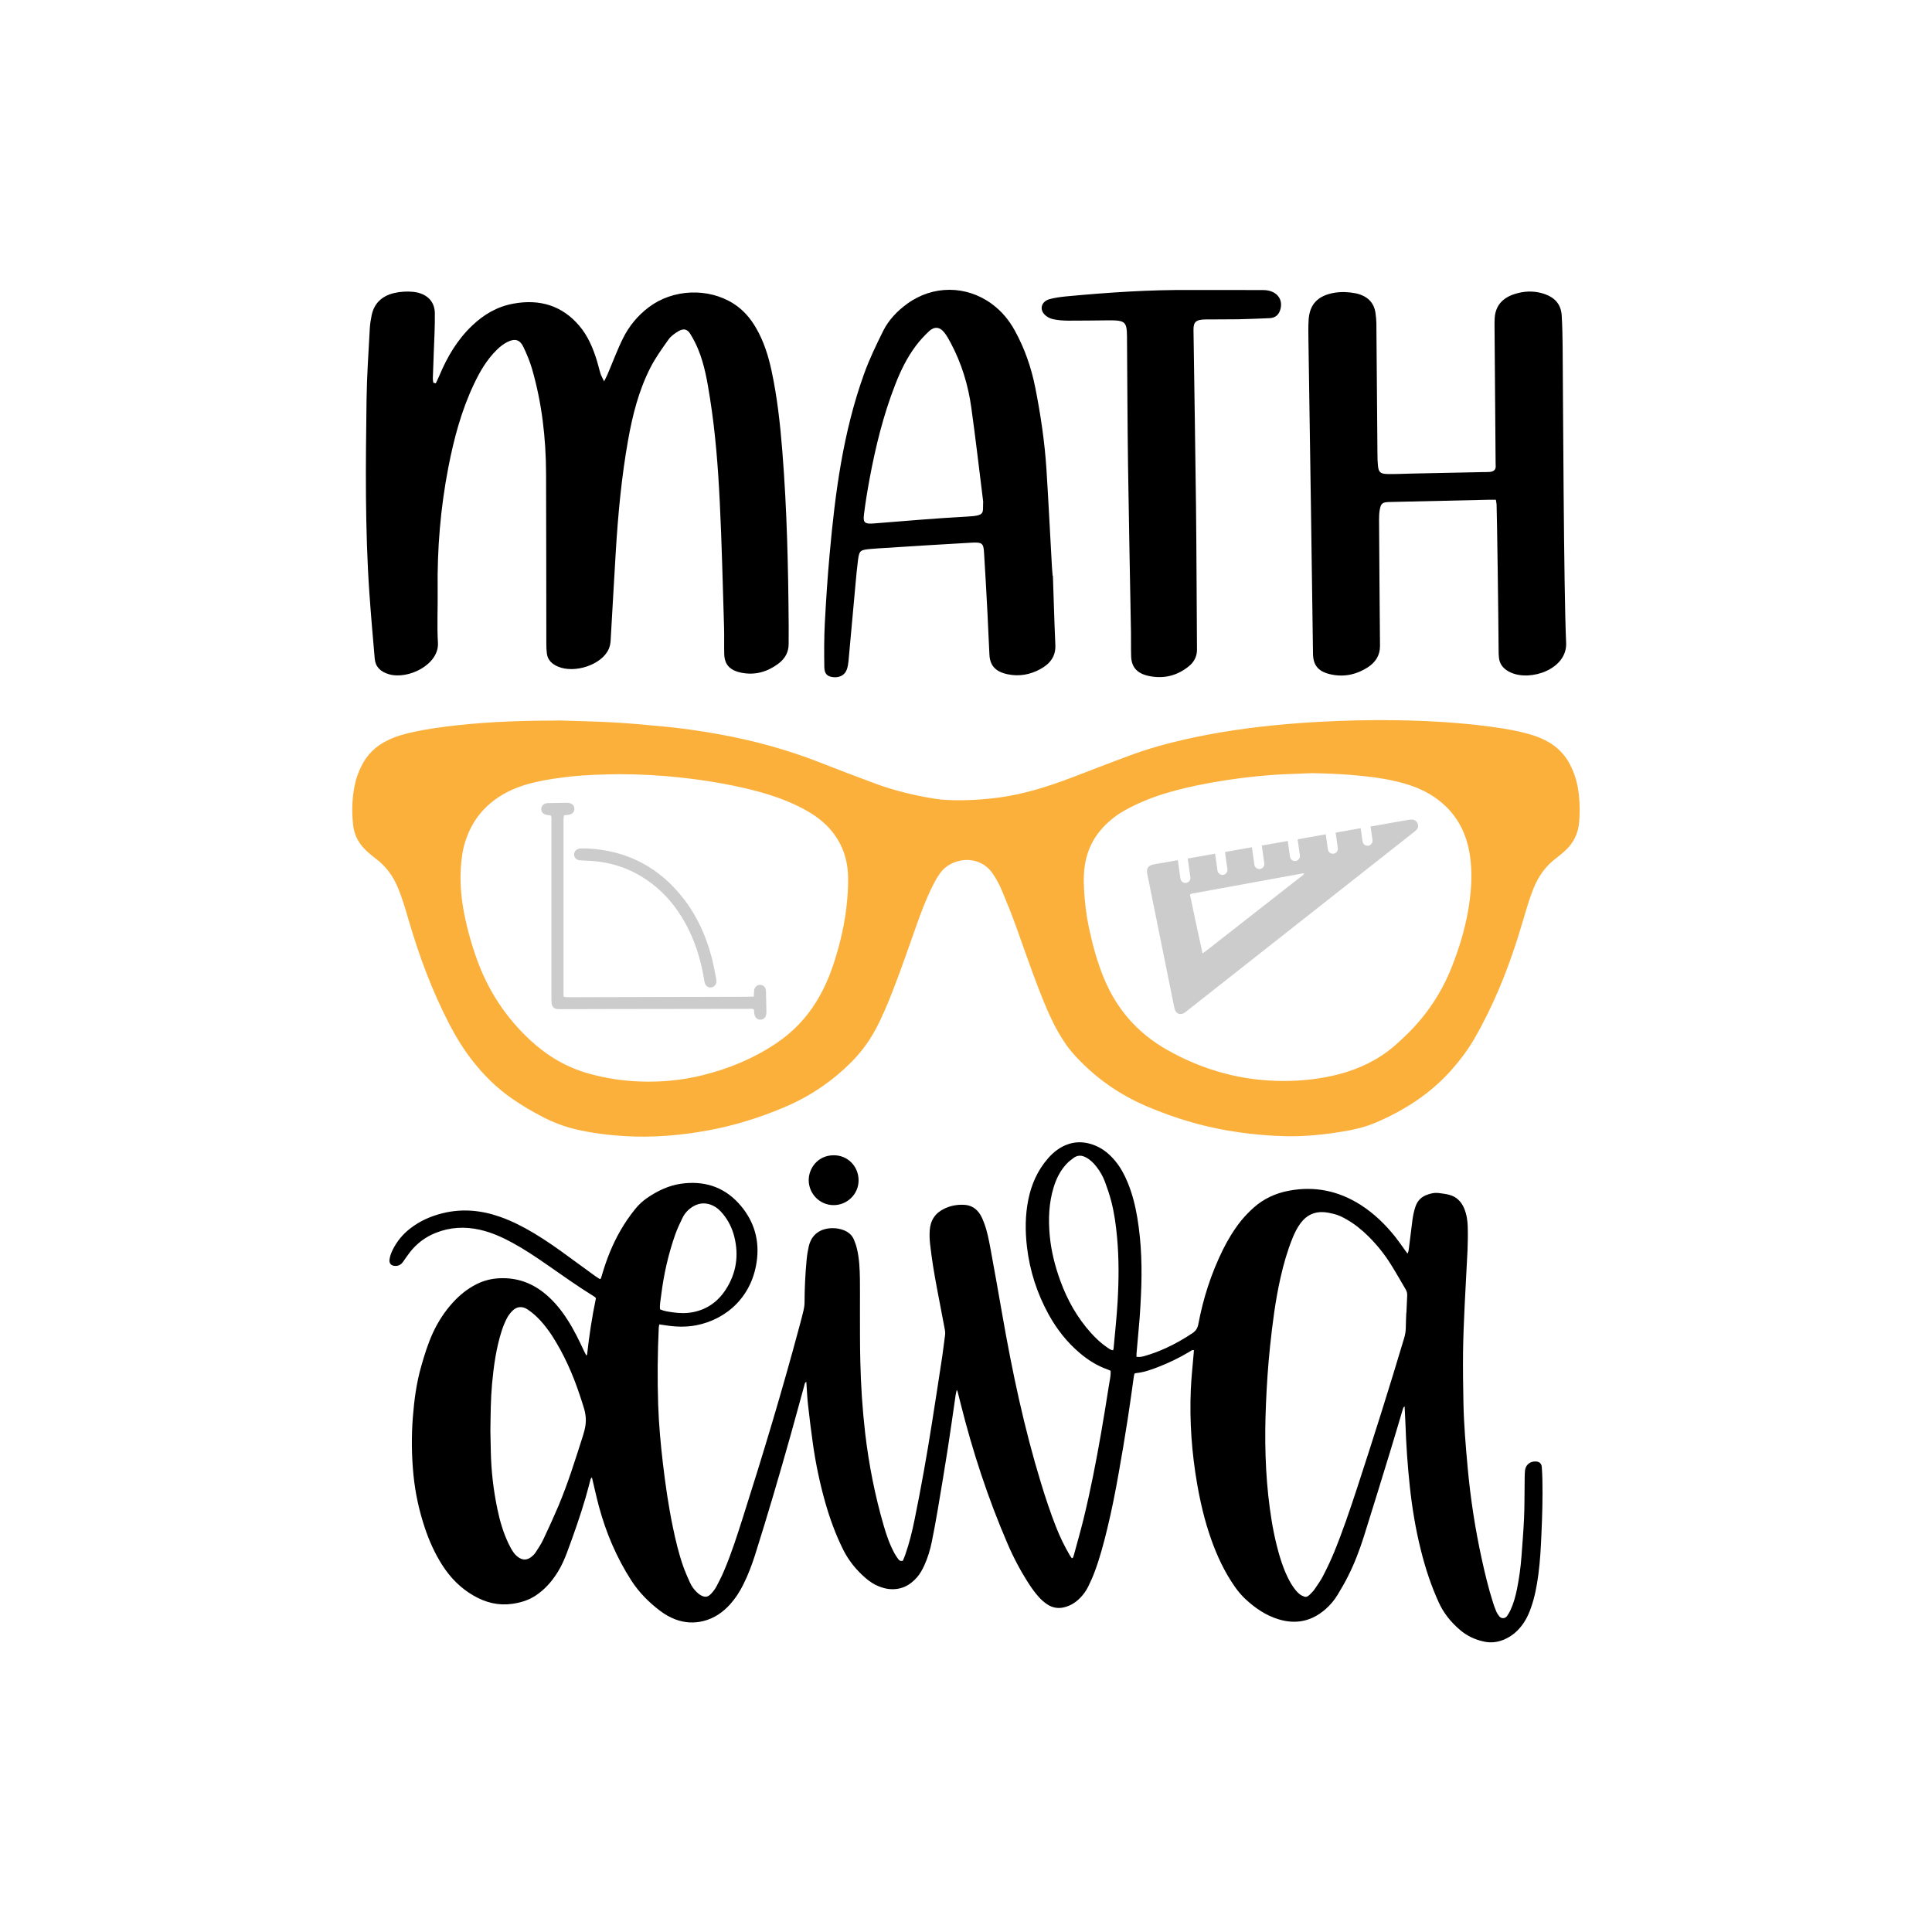 <?xml version="1.0" encoding="utf-8"?>
<!-- Generator: Adobe Illustrator 25.2.1, SVG Export Plug-In . SVG Version: 6.00 Build 0)  -->
<svg version="1.1" id="Calque_1" xmlns="http://www.w3.org/2000/svg" xmlns:xlink="http://www.w3.org/1999/xlink" x="0px" y="0px"
	 viewBox="0 0 432 432" style="enable-background:new 0 0 432 432;" xml:space="preserve">
<style type="text/css">
	.st0{fill:#E0AAAF;}
	.st1{fill:#F9D53D;}
	.st2{fill:#FBB03B;}
	.st3{fill:#CCCCCC;}
	.st4{fill:#8CC63F;}
	.st5{fill:#C5D8A7;}
	.st6{fill:#C44750;}
	.st7{fill:#998675;}
	.st8{fill:#C7B299;}
	.st9{fill:none;}
	.st10{fill:#29ABE2;}
	.st11{fill:#B3B3B3;}
	.st12{fill:#C79C52;}
	.st13{fill:#65C8D0;}
	.st14{fill:#BA9BC9;}
	.st15{fill:#A57A7F;}
	.st16{fill:#FFFFFF;}
</style>
<g>
	<g>
		<path class="st2" d="M353.05,177.81c-0.25-2.48-0.91-4.85-2.1-7.06c-0.85-1.57-1.98-2.89-3.4-3.97c-1.29-0.97-2.72-1.66-4.23-2.19
			c-2.35-0.8-4.77-1.29-7.21-1.69c-3.58-0.57-7.18-0.97-10.81-1.26c-4.25-0.34-8.52-0.52-12.78-0.59
			c-5.94-0.11-11.88,0.05-17.81,0.37c-4.27,0.23-8.52,0.59-12.75,1.07c-4.12,0.47-8.22,1.08-12.29,1.86
			c-5.67,1.11-11.28,2.46-16.72,4.46c-4.41,1.62-8.79,3.33-13.18,5.01c-5.37,2.04-10.82,3.78-16.55,4.53
			c-3.76,0.49-7.54,0.7-11.33,0.53c-0.96-0.04-1.92-0.13-2.86-0.28c-4.57-0.73-9.06-1.81-13.41-3.42c-4.18-1.55-8.35-3.14-12.5-4.77
			c-7.3-2.85-14.82-4.89-22.52-6.26c-4.24-0.76-8.5-1.37-12.79-1.76c-3.57-0.32-7.15-0.67-10.72-0.86
			c-3.9-0.22-7.81-0.29-11.71-0.42c-7.66,0.01-15.31,0.21-22.94,1.04c-3.29,0.36-6.56,0.79-9.8,1.48c-2.03,0.43-4.03,0.97-5.91,1.88
			c-2.68,1.29-4.71,3.24-5.99,5.94c-0.52,1.09-0.96,2.19-1.24,3.35c-0.79,3.17-0.88,6.39-0.55,9.62c0.25,2.51,1.46,4.52,3.34,6.15
			c0.57,0.49,1.14,0.99,1.75,1.44c2.27,1.69,3.85,3.88,4.94,6.49c0.95,2.28,1.64,4.65,2.33,7.03c2.39,8.21,5.35,16.19,9.32,23.77
			c1.39,2.66,2.95,5.2,4.78,7.57c2.62,3.4,5.62,6.41,9.17,8.84c2.14,1.47,4.36,2.8,6.67,3.99c2.41,1.25,4.94,2.23,7.59,2.84
			c3.58,0.82,7.22,1.28,10.89,1.5c6.2,0.37,12.35-0.15,18.45-1.25c5.93-1.08,11.67-2.86,17.23-5.22c5.57-2.36,10.51-5.67,14.8-9.93
			c2.17-2.15,3.98-4.56,5.45-7.24c1.58-2.91,2.84-5.96,4.04-9.05c1.86-4.79,3.53-9.65,5.25-14.5c1.06-3,2.19-5.99,3.63-8.84
			c0.5-1,1.06-1.98,1.71-2.87c1.67-2.27,4.95-3.34,7.7-2.63c1.65,0.43,2.96,1.35,3.93,2.75c0.87,1.25,1.59,2.59,2.16,3.99
			c1.08,2.61,2.16,5.23,3.11,7.89c1.68,4.65,3.26,9.32,5.05,13.93c1.27,3.27,2.6,6.52,4.31,9.59c1.1,1.95,2.36,3.79,3.88,5.44
			c4.52,4.91,9.86,8.67,16,11.28c6.63,2.83,13.49,4.83,20.64,5.81c3.52,0.49,7.05,0.81,10.6,0.87c4.12,0.07,8.2-0.34,12.26-0.99
			c2.68-0.43,5.33-1.03,7.83-2.11c6.41-2.77,12.16-6.47,16.82-11.75c1.88-2.13,3.6-4.39,5.02-6.83c2.08-3.58,3.9-7.31,5.53-11.13
			c2.17-5.1,3.94-10.35,5.5-15.67c0.7-2.36,1.38-4.74,2.31-7.03c1.11-2.68,2.71-4.95,5.05-6.68c0.67-0.5,1.31-1.05,1.93-1.61
			c1.93-1.73,2.96-3.88,3.19-6.47C353.28,181.77,353.25,179.79,353.05,177.81z M189.24,203.06c-0.55,4.61-1.68,9.08-3.19,13.46
			c-0.9,2.6-2.07,5.09-3.51,7.45c-2.33,3.79-5.37,6.91-9.07,9.38c-5.06,3.38-10.6,5.66-16.49,7.1c-4.52,1.11-9.11,1.54-13.75,1.38
			c-3.95-0.13-7.83-0.72-11.66-1.8c-4.9-1.38-9.13-3.88-12.86-7.31c-5.54-5.09-9.56-11.18-12.09-18.26
			c-1.32-3.68-2.36-7.44-3.03-11.29c-0.52-3.03-0.73-6.1-0.54-9.17c0.12-1.99,0.39-3.97,1-5.87c1.48-4.65,4.35-8.19,8.6-10.6
			c2.21-1.25,4.56-2.07,7.03-2.63c2.57-0.59,5.16-0.97,7.78-1.25c3.76-0.41,7.55-0.49,10.97-0.54c4.92,0.01,9.44,0.27,13.97,0.77
			c5.23,0.58,10.41,1.43,15.53,2.69c4.07,1.01,8.02,2.33,11.74,4.31c1.88,1,3.61,2.17,5.13,3.67c3.13,3.11,4.67,6.88,4.83,11.25
			C189.71,198.21,189.52,200.64,189.24,203.06z M328.75,200.32c-0.62,5.63-2.16,11.01-4.27,16.25c-2.21,5.47-5.42,10.27-9.59,14.43
			c-1.02,1.01-2.07,1.99-3.16,2.93c-3.61,3.08-7.77,5.07-12.35,6.27c-4.04,1.05-8.14,1.5-12.3,1.51
			c-9.34,0.01-18.02-2.38-26.13-6.97c-6.56-3.72-11.24-9.05-14.11-16.01c-1.51-3.66-2.54-7.45-3.36-11.32
			c-0.61-2.89-0.94-5.82-1.1-8.77c-0.12-2.35-0.04-4.7,0.58-7c0.66-2.47,1.86-4.65,3.59-6.53c1.39-1.5,2.95-2.78,4.74-3.79
			c3.28-1.86,6.76-3.22,10.37-4.24c4.3-1.21,8.67-2.06,13.09-2.72c3.28-0.48,6.56-0.85,9.86-1.09c2.9-0.19,5.81-0.26,8.72-0.39
			c3.64,0.06,7.26,0.22,10.87,0.58c3.73,0.37,7.43,0.93,11.01,2.1c1.94,0.64,3.77,1.5,5.47,2.65c4.17,2.81,6.71,6.73,7.74,11.64
			C329.14,193.31,329.13,196.82,328.75,200.32z"/>
		<g>
			<g>
				<path class="st3" d="M168.56,222.83c0.02-0.56,0.02-0.96,0.06-1.35c0.09-0.72,0.58-1.21,1.23-1.26
					c0.62-0.05,1.19,0.35,1.35,0.95c0.06,0.23,0.08,0.47,0.08,0.71c0.03,1.44,0.06,2.87,0.09,4.31c0,0.16,0,0.32-0.02,0.48
					c-0.11,0.82-0.59,1.31-1.29,1.33c-0.71,0.02-1.23-0.43-1.38-1.23c-0.06-0.35-0.07-0.71-0.11-1.07
					c-0.48-0.22-0.96-0.12-1.43-0.12c-9.49,0.01-18.98,0.02-28.47,0.04c-4.31,0.01-8.61,0.02-12.92,0.03c-0.4,0-0.8,0.01-1.19-0.03
					c-0.64-0.07-1.11-0.51-1.2-1.15c-0.07-0.47-0.06-0.95-0.06-1.43c0-9.65,0-19.3,0-28.95c0-3.47,0-6.94,0-10.41
					c0-0.43,0.09-0.88-0.13-1.34c-0.22-0.03-0.45-0.04-0.68-0.08c-0.27-0.06-0.56-0.1-0.79-0.23c-0.46-0.24-0.69-0.66-0.67-1.18
					c0.01-0.51,0.4-1.01,0.88-1.17c0.19-0.06,0.39-0.1,0.59-0.1c1.44-0.03,2.87-0.06,4.31-0.08c0.12,0,0.24,0.01,0.36,0.03
					c0.81,0.13,1.27,0.62,1.26,1.34c-0.01,0.68-0.42,1.15-1.17,1.3c-0.35,0.07-0.71,0.08-1.13,0.12c-0.04,0.22-0.1,0.44-0.12,0.66
					c-0.02,0.24-0.01,0.48-0.01,0.72c0,12.6,0,25.2,0,37.81c0,0.44,0,0.87,0,1.36c0.28,0.05,0.5,0.11,0.73,0.13
					c0.32,0.02,0.64,0.01,0.96,0.01c13.12-0.03,26.24-0.07,39.36-0.1C167.51,222.87,167.98,222.85,168.56,222.83z"/>
				<path class="st3" d="M131.34,189.72c8.91,0.43,16.24,4.26,21.75,11.54c3,3.97,4.94,8.44,6.15,13.24
					c0.35,1.39,0.59,2.8,0.87,4.21c0.05,0.27,0.09,0.56,0.07,0.83c-0.05,0.69-0.56,1.21-1.21,1.26c-0.6,0.05-1.17-0.32-1.36-0.95
					c-0.13-0.42-0.18-0.86-0.25-1.29c-0.75-4.39-2.11-8.58-4.31-12.47c-1.85-3.26-4.19-6.11-7.16-8.41
					c-3.95-3.06-8.42-4.78-13.4-5.16c-0.79-0.06-1.59-0.09-2.39-0.13c-0.2-0.01-0.4-0.01-0.6-0.04c-0.61-0.1-1.03-0.53-1.11-1.09
					c-0.09-0.62,0.24-1.19,0.85-1.42c0.22-0.08,0.46-0.12,0.7-0.13C130.34,189.71,130.74,189.72,131.34,189.72z"/>
			</g>
			<path class="st3" d="M316.99,184.18c-0.23-0.61-0.7-0.93-1.47-0.93c-0.11,0.01-0.31,0.02-0.51,0.06
				c-1.41,0.25-2.83,0.49-4.24,0.74c-1.44,0.25-2.87,0.51-4.31,0.76l0.43,3.03c0.09,0.61-0.34,1.18-0.95,1.26
				c-0.06,0.01-0.12,0.01-0.17,0.01c-0.55-0.01-1.02-0.41-1.1-0.97l-0.42-2.96c-1.87,0.34-3.73,0.67-5.6,1l0.49,3.44
				c0.09,0.61-0.34,1.18-0.95,1.27c-0.06,0.01-0.12,0.01-0.17,0.01c-0.55-0.01-1.02-0.41-1.1-0.97l-0.48-3.37
				c-2.1,0.37-4.2,0.74-6.29,1.11l0.51,3.58c0.09,0.61-0.34,1.18-0.95,1.27c-0.06,0.01-0.12,0.01-0.17,0.01
				c-0.55-0.01-1.02-0.4-1.1-0.97l-0.49-3.51c-1.02,0.18-2.03,0.35-3.04,0.53c-0.92,0.16-1.85,0.32-2.77,0.49l0.56,3.97
				c0.09,0.61-0.34,1.18-0.95,1.27c-0.06,0.01-0.12,0.01-0.17,0.01c-0.55-0.01-1.02-0.41-1.1-0.97l-0.55-3.9
				c-2.01,0.36-4.01,0.71-6.02,1.06l0.54,3.85c0.09,0.61-0.34,1.18-0.95,1.26c-0.06,0.01-0.11,0.01-0.17,0.01
				c-0.55-0.01-1.02-0.41-1.1-0.97l-0.53-3.77c-2.04,0.37-4.08,0.72-6.12,1.08l0.59,4.19c0.09,0.61-0.34,1.18-0.95,1.26
				c-0.06,0.01-0.12,0.01-0.17,0.01c-0.55-0.01-1.02-0.41-1.1-0.97l-0.58-4.12c-1.76,0.31-3.52,0.61-5.28,0.92
				c-0.19,0.04-0.39,0.08-0.58,0.15c-0.7,0.24-1.04,0.7-1.04,1.43c0,0.28,0.06,0.55,0.11,0.82c0.67,3.29,1.32,6.56,1.99,9.84
				c1.3,6.44,2.6,12.88,3.91,19.32c0.07,0.35,0.13,0.71,0.26,1.04c0.33,0.83,1.18,1.12,1.97,0.69c0.25-0.13,0.46-0.32,0.67-0.49
				c10.3-8.11,20.59-16.23,30.9-24.34c6.51-5.13,13.02-10.26,19.53-15.39c0.28-0.22,0.57-0.43,0.82-0.69
				C317.05,185.27,317.23,184.77,316.99,184.18z M290.98,195.96c-3.85,3.02-7.71,6.04-11.57,9.05c-3.14,2.45-6.27,4.91-9.41,7.36
				c-0.31,0.24-0.64,0.46-1.11,0.82c-0.97-4.48-1.91-8.79-2.81-13.15c0.19-0.1,0.31-0.21,0.46-0.23c8.3-1.52,16.59-3.03,24.89-4.54
				c0.03-0.01,0.07,0.02,0.13,0.04C291.53,195.67,291.2,195.78,290.98,195.96z"/>
		</g>
	</g>
	<g>
		<g>
			<path d="M344.88,330.8c-0.02-0.92-0.06-1.83-0.13-2.75c-0.07-0.82-0.52-1.21-1.32-1.26c-1.3-0.07-2.33,0.76-2.44,2.08
				c-0.08,0.99-0.07,1.99-0.08,2.99c-0.04,2.55-0.01,5.11-0.13,7.66c-0.13,2.87-0.37,5.73-0.58,8.59c-0.18,2.42-0.52,4.83-1,7.22
				c-0.33,1.6-0.75,3.19-1.44,4.67c-0.22,0.47-0.48,0.93-0.78,1.35c-0.45,0.61-1.26,0.64-1.74,0.06c-0.3-0.37-0.55-0.79-0.73-1.23
				c-0.29-0.7-0.54-1.41-0.76-2.14c-0.97-3.08-1.72-6.22-2.41-9.37c-1.49-6.79-2.54-13.63-3.17-20.55
				c-0.43-4.77-0.84-9.53-0.94-14.32c-0.07-3.79-0.13-7.58-0.09-11.37c0.04-3.51,0.2-7.01,0.36-10.52c0.19-4.1,0.45-8.2,0.64-12.3
				c0.07-1.75,0.1-3.51,0.05-5.26c-0.03-1.39-0.24-2.78-0.77-4.09c-0.64-1.56-1.73-2.68-3.4-3.11c-0.8-0.2-1.64-0.31-2.46-0.4
				c-0.85-0.09-1.66,0.11-2.46,0.4c-1.28,0.46-2.14,1.32-2.59,2.62c-0.35,1.03-0.56,2.07-0.7,3.14c-0.27,2.05-0.52,4.11-0.77,6.17
				c-0.05,0.38-0.07,0.77-0.32,1.23c-0.25-0.34-0.42-0.59-0.61-0.84c-0.7-0.97-1.38-1.96-2.12-2.9c-2.2-2.76-4.71-5.2-7.69-7.12
				c-4.95-3.17-10.31-4.3-16.12-3.2c-2.96,0.56-5.6,1.77-7.87,3.79c-1.01,0.91-1.95,1.88-2.81,2.93c-1.6,2.01-2.92,4.18-4.06,6.48
				c-2.61,5.28-4.4,10.84-5.49,16.63c-0.17,0.89-0.55,1.5-1.29,2c-1.89,1.27-3.86,2.39-5.93,3.34c-1.56,0.71-3.16,1.32-4.81,1.79
				c-0.57,0.16-1.14,0.28-1.8,0.17c0-0.28-0.01-0.51,0.01-0.74c0.22-2.62,0.48-5.24,0.69-7.86c0.13-1.71,0.22-3.42,0.3-5.13
				c0.28-5.83,0.15-11.64-0.82-17.41c-0.45-2.68-1.11-5.31-2.14-7.82c-0.72-1.74-1.6-3.39-2.81-4.85s-2.63-2.66-4.4-3.4
				c-2.9-1.2-5.68-0.98-8.31,0.77c-0.87,0.58-1.62,1.29-2.3,2.07c-2.34,2.69-3.73,5.82-4.42,9.29c-0.69,3.47-0.7,6.97-0.29,10.48
				c0.62,5.37,2.26,10.42,4.86,15.15c1.79,3.24,4.03,6.12,6.86,8.53c1.89,1.62,3.97,2.94,6.33,3.76c0.22,0.07,0.43,0.19,0.66,0.3
				c0.06,1.04-0.18,2.01-0.34,2.99c-0.57,3.67-1.17,7.32-1.8,10.97c-1.11,6.36-2.34,12.7-3.87,18.97c-0.66,2.71-1.43,5.4-2.16,8.09
				c-0.04,0.15-0.08,0.31-0.15,0.45c-0.07,0.16-0.02,0.42-0.37,0.42c-0.12-0.16-0.26-0.35-0.38-0.55c-1.23-2.06-2.26-4.21-3.14-6.44
				c-1.27-3.23-2.36-6.53-3.37-9.84c-3.75-12.25-6.39-24.75-8.6-37.36c-0.87-4.99-1.75-9.97-2.67-14.94
				c-0.36-1.92-0.71-3.85-1.39-5.69c-0.25-0.67-0.52-1.35-0.88-1.95c-0.81-1.35-2.01-2.16-3.61-2.24c-1.53-0.09-3.02,0.18-4.41,0.84
				c-2.07,0.97-3.17,2.63-3.31,4.89c-0.07,1.03-0.03,2.08,0.09,3.11c0.36,3.2,0.88,6.39,1.48,9.56c0.61,3.17,1.2,6.35,1.81,9.51
				c0.09,0.44,0.1,0.86,0.04,1.3c-0.22,1.54-0.38,3.08-0.61,4.62c-0.76,4.96-1.51,9.93-2.3,14.88c-1.14,7.24-2.42,14.46-3.89,21.65
				c-0.54,2.66-1.18,5.29-2.08,7.85c-0.16,0.49-0.38,0.95-0.55,1.37c-0.52,0.17-0.81-0.07-1.02-0.35c-0.31-0.41-0.6-0.85-0.85-1.3
				c-1.07-1.97-1.8-4.08-2.42-6.23c-1.96-6.75-3.31-13.62-4.13-20.61c-0.62-5.35-0.97-10.72-1.09-16.1
				c-0.1-4.06-0.07-8.13-0.08-12.2c-0.01-2.07,0.03-4.15-0.01-6.23c-0.04-2.27-0.13-4.54-0.67-6.77c-0.16-0.69-0.4-1.37-0.68-2.03
				c-0.43-1-1.2-1.66-2.22-2.07c-0.86-0.34-1.76-0.49-2.69-0.47c-2.67,0.07-4.58,1.46-5.18,4.09c-0.22,0.97-0.38,1.95-0.47,2.94
				c-0.31,3.22-0.46,6.44-0.47,9.68c-0.01,0.55-0.1,1.11-0.22,1.65c-0.27,1.16-0.58,2.32-0.89,3.47
				c-3.84,14.36-8.13,28.59-12.64,42.75c-1.28,4.02-2.56,8.05-4.21,11.94c-0.51,1.21-1.09,2.39-1.71,3.55
				c-0.31,0.59-0.73,1.14-1.19,1.64c-0.73,0.81-1.4,0.89-2.35,0.37c-0.31-0.17-0.59-0.41-0.85-0.65c-0.68-0.64-1.2-1.39-1.58-2.23
				c-0.51-1.13-1.01-2.26-1.43-3.42c-1.05-2.93-1.76-5.96-2.39-9c-0.97-4.69-1.65-9.42-2.21-14.17c-0.51-4.36-0.91-8.73-1.06-13.11
				c-0.19-5.74-0.14-11.48,0.13-17.22c0.01-0.23,0.07-0.46,0.13-0.76c0.4,0.06,0.75,0.1,1.1,0.16c2.38,0.39,4.76,0.5,7.14,0.04
				c6.79-1.31,12.74-6.5,13.62-14.99c0.49-4.73-1-8.93-4.24-12.41c-3.44-3.69-7.8-4.95-12.74-4.26c-2.81,0.4-5.32,1.61-7.65,3.21
				c-0.99,0.69-1.86,1.5-2.62,2.44c-1.26,1.55-2.38,3.2-3.37,4.93c-1.75,3.06-3.04,6.32-4.03,9.7c-0.05,0.19-0.1,0.38-0.18,0.57
				c-0.07,0.16-0.01,0.4-0.34,0.48c-0.3-0.19-0.64-0.4-0.96-0.63c-1.91-1.38-3.81-2.76-5.7-4.15c-2.63-1.94-5.3-3.83-8.11-5.51
				c-2.4-1.43-4.88-2.7-7.52-3.63c-4.2-1.48-8.46-1.89-12.82-0.82c-2.66,0.65-5.13,1.74-7.3,3.43c-1.63,1.26-2.92,2.82-3.85,4.66
				c-0.37,0.72-0.65,1.47-0.76,2.26c-0.12,0.86,0.34,1.39,1.19,1.44c0.79,0.05,1.38-0.27,1.83-0.91c0.5-0.72,1-1.44,1.53-2.14
				c1.53-1.96,3.45-3.4,5.76-4.33c3.21-1.29,6.5-1.46,9.86-0.71c2.59,0.58,4.99,1.65,7.3,2.91c2.7,1.47,5.25,3.18,7.77,4.93
				c3.46,2.41,6.91,4.87,10.51,7.09c0.13,0.08,0.24,0.2,0.41,0.35c-0.88,4.17-1.51,8.37-1.98,12.61c-0.01,0.06-0.08,0.11-0.18,0.24
				c-0.19-0.38-0.37-0.73-0.54-1.07c-1.09-2.35-2.22-4.68-3.63-6.87c-1.36-2.13-2.92-4.09-4.86-5.72c-2.99-2.54-6.4-3.79-10.34-3.62
				c-1.87,0.08-3.61,0.52-5.28,1.38c-1.98,1.01-3.67,2.39-5.16,4.02c-1.82,1.98-3.27,4.22-4.42,6.65c-1.15,2.46-1.95,5.05-2.69,7.66
				c-1.06,3.7-1.56,7.49-1.86,11.31c-0.34,4.34-0.29,8.68,0.14,13.02c0.4,4.03,1.26,7.95,2.54,11.78c0.96,2.88,2.2,5.64,3.83,8.22
				c1.82,2.87,4.13,5.25,7.11,6.95c2.68,1.54,5.51,2.25,8.6,1.81c1.84-0.26,3.57-0.77,5.15-1.79c2.12-1.38,3.73-3.23,5.04-5.35
				c0.82-1.33,1.46-2.75,2.01-4.21c1.53-4.11,2.99-8.25,4.22-12.45c0.4-1.34,0.71-2.69,1.09-4.04c0.04-0.16,0.18-0.28,0.3-0.46
				c0.54,2.25,1.01,4.43,1.59,6.59c1.58,5.84,3.93,11.36,7.21,16.47c1.74,2.69,3.94,4.91,6.47,6.82c1.06,0.79,2.19,1.44,3.43,1.91
				c2.04,0.76,4.12,0.88,6.23,0.36c2.4-0.6,4.35-1.94,5.99-3.76c1.18-1.31,2.13-2.79,2.91-4.36c1.1-2.18,1.95-4.45,2.69-6.77
				c2.78-8.82,5.39-17.68,7.89-26.59c1.06-3.76,2.07-7.53,3.11-11.29c0.07-0.25,0.06-0.55,0.43-0.71c0.02,0.34,0.04,0.65,0.06,0.96
				c0.1,1.39,0.16,2.79,0.32,4.18c0.33,2.93,0.68,5.86,1.1,8.78c0.62,4.34,1.51,8.64,2.7,12.86c1.03,3.65,2.31,7.21,4,10.62
				c1.23,2.5,2.94,4.63,5.05,6.45c0.91,0.78,1.9,1.46,3.03,1.89c0.66,0.25,1.36,0.47,2.07,0.56c2.63,0.32,4.75-0.66,6.45-2.64
				c0.68-0.8,1.18-1.71,1.61-2.65c0.76-1.68,1.29-3.43,1.66-5.24c0.46-2.26,0.88-4.53,1.27-6.81c0.79-4.64,1.56-9.27,2.29-13.92
				c0.63-4.02,1.18-8.04,1.77-12.07c0.05-0.36,0.15-0.72,0.25-1.16c0.1,0.17,0.16,0.23,0.18,0.3c0.24,0.93,0.46,1.86,0.7,2.78
				c2.69,10.72,6.12,21.2,10.51,31.36c1.36,3.16,2.97,6.18,4.84,9.05c0.63,0.97,1.32,1.9,2.09,2.77c0.54,0.62,1.19,1.18,1.88,1.65
				c1.17,0.79,2.48,1.03,3.88,0.67c1.35-0.34,2.48-1.04,3.46-2.03c0.73-0.74,1.35-1.57,1.82-2.51c0.52-1.07,1.03-2.16,1.44-3.28
				c1.2-3.17,2.06-6.45,2.86-9.74c1.01-4.15,1.83-8.33,2.57-12.53c0.72-4,1.38-8.01,2.01-12.03c0.5-3.15,0.91-6.31,1.36-9.47
				c0.04-0.22,0.1-0.45,0.14-0.64c0.19-0.06,0.3-0.13,0.41-0.13c1.68-0.16,3.26-0.73,4.83-1.33c2.49-0.96,4.89-2.13,7.18-3.51
				c0.25-0.15,0.48-0.41,0.88-0.26c-0.04,0.4-0.07,0.79-0.1,1.19c-0.21,2.54-0.49,5.08-0.6,7.63c-0.3,7.08,0.21,14.11,1.42,21.09
				c0.73,4.16,1.69,8.27,3.1,12.26c1.34,3.82,3.04,7.45,5.38,10.78c0.69,0.98,1.46,1.89,2.34,2.71c2.16,2,4.54,3.63,7.39,4.5
				c3.91,1.19,7.4,0.43,10.48-2.25c1.06-0.93,1.96-1.99,2.69-3.19c0.82-1.36,1.63-2.74,2.34-4.16c1.46-2.89,2.61-5.91,3.58-8.99
				c2.02-6.43,4-12.86,5.97-19.3c0.91-2.97,1.78-5.96,2.67-8.93c0.08-0.25,0.1-0.56,0.45-0.8c0.06,1.35,0.13,2.58,0.18,3.82
				c0.16,4.74,0.48,9.47,0.99,14.19c0.52,4.77,1.29,9.48,2.46,14.13c1,4.03,2.28,7.95,4.02,11.74c1.1,2.41,2.72,4.39,4.71,6.1
				c1.57,1.35,3.39,2.2,5.43,2.63c1.54,0.33,3.01,0.14,4.44-0.46c1.94-0.82,3.4-2.19,4.53-3.94c0.64-0.98,1.09-2.04,1.48-3.14
				c0.86-2.41,1.32-4.92,1.66-7.45c0.4-3.01,0.56-6.04,0.69-9.06C344.85,338.93,344.97,334.86,344.88,330.8z M147.84,289.63
				c0.57-4.64,1.59-9.17,3.14-13.58c0.45-1.27,1.03-2.5,1.62-3.71c0.55-1.14,1.41-2.03,2.51-2.65c1.43-0.8,2.89-0.79,4.35-0.09
				c0.88,0.43,1.57,1.08,2.18,1.83c1.21,1.47,2.04,3.13,2.52,4.97c1.11,4.32,0.49,8.38-1.98,12.1c-1.75,2.63-4.18,4.34-7.33,4.92
				c-1.46,0.28-2.94,0.23-4.4,0.02c-0.94-0.13-1.9-0.24-2.87-0.67C147.49,291.66,147.72,290.65,147.84,289.63z M130.37,320.97
				c-1.7,5.31-3.34,10.64-5.51,15.78c-1.06,2.49-2.18,4.95-3.34,7.4c-0.49,1.04-1.12,2.02-1.76,2.98c-0.28,0.43-0.67,0.79-1.08,1.09
				c-0.86,0.64-1.8,0.64-2.68,0.05c-0.45-0.3-0.87-0.71-1.18-1.15c-0.45-0.65-0.84-1.36-1.17-2.08c-1.14-2.42-1.89-4.98-2.43-7.6
				c-0.88-4.18-1.37-8.41-1.47-12.68c-0.04-1.76-0.07-3.51-0.1-4.77c0.05-3.85,0.07-7.19,0.37-10.53c0.37-4.01,0.92-8,2.15-11.85
				c0.31-0.98,0.71-1.95,1.18-2.86c0.32-0.63,0.78-1.21,1.29-1.71c0.94-0.93,2.17-1,3.28-0.28c1.07,0.7,2.02,1.55,2.89,2.49
				c0.97,1.06,1.83,2.2,2.62,3.4c2.67,4.15,4.65,8.61,6.2,13.28c0.35,1.06,0.7,2.12,1.02,3.19c0.13,0.42,0.19,0.85,0.26,1.28
				C131.15,317.97,130.85,319.45,130.37,320.97z M249.9,291.04c-0.2,3.5-0.59,6.99-0.9,10.48c-0.01,0.11-0.06,0.22-0.11,0.4
				c-0.58-0.04-0.91-0.36-1.26-0.59c-1.37-0.91-2.56-2.04-3.66-3.25c-3.11-3.45-5.34-7.42-6.91-11.78
				c-1.17-3.23-2.01-6.55-2.33-9.97c-0.34-3.67-0.22-7.33,0.88-10.89c0.6-1.93,1.48-3.7,2.87-5.19c0.49-0.52,1.06-0.97,1.64-1.38
				c0.82-0.58,1.7-0.58,2.6-0.12c0.98,0.5,1.75,1.23,2.42,2.09c0.82,1.05,1.48,2.19,1.94,3.43c0.52,1.41,1.02,2.85,1.39,4.31
				c0.69,2.63,1.05,5.31,1.3,8.01C250.22,281.41,250.18,286.23,249.9,291.04z M314.48,293.53h-0.03c-0.04,1.11-0.1,2.23-0.11,3.34
				c-0.01,0.8-0.14,1.57-0.37,2.34c-3.35,11.22-6.88,22.39-10.52,33.52c-1.59,4.84-3.22,9.68-5.16,14.4
				c-0.73,1.77-1.54,3.49-2.42,5.19c-0.54,1.06-1.24,2.04-1.92,3.03c-0.31,0.45-0.71,0.86-1.11,1.24c-0.62,0.58-0.95,0.58-1.72,0.2
				c-0.55-0.28-0.97-0.7-1.36-1.16c-0.69-0.83-1.24-1.75-1.73-2.72c-0.76-1.53-1.35-3.14-1.85-4.79c-1.06-3.55-1.76-7.18-2.25-10.87
				c-1.04-7.73-1.19-15.5-0.86-23.27c0.18-4.3,0.46-8.6,0.91-12.88c0.55-5.19,1.2-10.37,2.36-15.47c0.67-2.96,1.5-5.87,2.63-8.68
				c0.49-1.23,1.06-2.41,1.86-3.47c1.29-1.72,3-2.58,5.16-2.44c0.75,0.05,1.5,0.21,2.23,0.39c1.01,0.24,1.95,0.7,2.84,1.21
				c1.82,1.03,3.42,2.33,4.9,3.79c1.94,1.92,3.63,4.03,5.07,6.34c1.14,1.82,2.19,3.7,3.29,5.55c0.25,0.43,0.36,0.86,0.33,1.36
				C314.58,290.98,314.54,292.25,314.48,293.53z"/>
			<path d="M186.36,269.47c-3.05-0.02-5.53-2.53-5.53-5.6c0-2.63,2.02-5.53,5.57-5.55c3.19-0.02,5.6,2.51,5.58,5.65
				C191.97,267.03,189.42,269.49,186.36,269.47z"/>
		</g>
		<g>
			<path d="M266.57,64.85c5.3,0,10.6-0.02,15.9,0.01c2.88,0.01,4.53,1.94,3.81,4.37c-0.33,1.11-1.05,1.85-2.4,1.91
				c-2.32,0.1-4.65,0.2-6.97,0.25c-2.46,0.05-4.91,0-7.37,0.04c-2.1,0.03-2.7,0.54-2.67,2.36c0.18,13.11,0.41,26.22,0.56,39.34
				c0.12,10.7,0.14,21.4,0.22,32.09c0.01,1.47-0.57,2.72-1.75,3.7c-2.53,2.09-5.52,2.94-8.93,2.25c-2.67-0.54-3.96-1.95-4.04-4.39
				c-0.06-1.78-0.01-3.57-0.04-5.35c-0.22-12.48-0.48-24.96-0.66-37.44c-0.13-9.55-0.16-19.1-0.23-28.64
				c-0.02-3.42-0.38-3.75-4.22-3.72c-2.97,0.02-5.95,0.09-8.92,0.07c-1.16-0.01-2.34-0.09-3.45-0.34c-0.7-0.16-1.44-0.58-1.89-1.07
				c-1.16-1.27-0.57-2.94,1.21-3.41c1.17-0.31,2.4-0.48,3.61-0.6C247.71,65.4,257.12,64.75,266.57,64.85z"/>
			<path d="M97.45,85.71c0.28-0.6,0.57-1.2,0.83-1.81c1.72-4.07,3.92-7.88,7.29-11.09c2.54-2.42,5.5-4.23,9.19-4.91
				c6.01-1.11,10.94,0.5,14.68,4.84c2.01,2.33,3.14,5.05,4.01,7.85c0.31,0.98,0.52,1.99,0.83,2.97c0.14,0.45,0.4,0.88,0.8,1.71
				c0.39-0.79,0.59-1.16,0.76-1.55c1.15-2.7,2.16-5.45,3.47-8.09c1.32-2.66,3.23-5.02,5.75-6.93c5.39-4.08,13.29-4.42,18.98-0.79
				c2.23,1.42,3.8,3.33,5.04,5.47c1.73,3,2.73,6.22,3.44,9.52c1.27,5.91,1.92,11.88,2.4,17.88c1.05,13.08,1.34,26.18,1.43,39.28
				c0.01,1.3-0.02,2.61-0.01,3.91c0.02,1.83-0.8,3.32-2.35,4.47c-2.37,1.75-5.08,2.59-8.17,1.99c-2.61-0.51-3.82-1.82-3.88-4.18
				c-0.05-1.98,0.02-3.97-0.04-5.96c-0.29-9.36-0.5-18.71-0.96-28.06c-0.38-7.75-0.97-15.5-2.19-23.2
				c-0.59-3.7-1.19-7.41-2.65-10.95c-0.48-1.17-1.07-2.31-1.74-3.4c-0.67-1.1-1.51-1.31-2.67-0.62c-0.83,0.5-1.68,1.11-2.2,1.84
				c-1.46,2.05-2.95,4.12-4.07,6.32c-2.62,5.15-3.99,10.63-4.98,16.19c-1.48,8.3-2.25,16.66-2.76,25.04
				c-0.41,6.62-0.75,13.25-1.15,19.88c-0.04,0.61-0.18,1.25-0.43,1.82c-1.55,3.48-7.57,5.52-11.37,3.89
				c-1.35-0.58-2.25-1.48-2.44-2.84c-0.1-0.73-0.13-1.47-0.13-2.2c-0.02-12.71-0.01-25.42-0.06-38.12
				c-0.03-7.9-0.92-15.73-3.14-23.41c-0.49-1.69-1.19-3.35-1.96-4.96c-0.76-1.57-1.88-1.88-3.54-1.05
				c-0.87,0.44-1.66,1.06-2.33,1.72c-2.31,2.25-3.84,4.93-5.16,7.71c-2.84,5.99-4.49,12.27-5.73,18.66
				c-1.76,9.08-2.5,18.23-2.38,27.44c0.05,3.91-0.17,7.84,0.06,11.74c0.29,4.85-6.63,8.3-10.96,7.03c-1.9-0.56-3.01-1.67-3.17-3.45
				c-0.42-4.86-0.85-9.72-1.19-14.59c-1-14.45-0.84-28.92-0.64-43.38c0.07-5.27,0.44-10.54,0.72-15.81
				c0.05-1.02,0.21-2.03,0.42-3.04c0.53-2.59,2.24-4.33,5.09-4.98c1.32-0.3,2.78-0.39,4.14-0.26c3.03,0.3,4.86,2.06,4.9,4.77
				c0.04,2.95-0.14,5.9-0.24,8.84c-0.06,1.93-0.15,3.86-0.21,5.78c-0.01,0.31,0.07,0.63,0.11,0.94
				C97.07,85.64,97.26,85.67,97.45,85.71z"/>
			<path d="M349.41,77.54c-0.02-2.34-0.07-4.67-0.21-7c-0.16-2.6-1.65-4.21-4.43-4.98c-2.01-0.56-4.02-0.46-5.99,0.15
				c-2.93,0.91-4.43,2.76-4.57,5.52c-0.03,0.52-0.03,1.05-0.03,1.58c0.08,10.22,0.16,20.44,0.24,30.66c0,0.23,0,0.47,0.02,0.7
				c0.06,0.88-0.46,1.29-1.39,1.36c-0.46,0.03-0.92,0.02-1.38,0.03c-5.31,0.11-10.63,0.22-15.94,0.33c-1.84,0.04-3.67,0.14-5.51,0.1
				c-1.55-0.03-1.95-0.41-2.1-1.79c-0.09-0.87-0.12-1.75-0.12-2.62c-0.08-9.81-0.15-19.62-0.24-29.43c-0.01-0.7-0.1-1.39-0.19-2.09
				c-0.3-2.46-1.92-3.97-4.52-4.49c-1.49-0.29-3.15-0.36-4.65-0.11c-3.71,0.62-5.53,2.57-5.78,5.92c-0.11,1.57-0.07,3.15-0.05,4.73
				c0.25,15.77,0.93,62.48,1.02,70.07c0.03,2.7,1.3,4.1,4.25,4.67c2.94,0.57,5.6-0.09,7.99-1.63c1.81-1.17,2.75-2.75,2.74-4.79
				c-0.09-9.4-0.15-18.8-0.21-28.21c0-0.76,0.02-1.52,0.16-2.26c0.26-1.42,0.59-1.67,2.17-1.71c7.35-0.17,14.69-0.33,22.04-0.5
				c0.52-0.01,1.03,0,1.75,0c0.08,0.54,0.15,0.81,0.16,1.09c0.1,2.68,0.4,24.29,0.45,32.41c0,0.64,0.01,1.29,0.09,1.92
				c0.19,1.52,1.16,2.56,2.68,3.23c4.52,2,12.59-0.83,12.33-6.65C349.65,132.09,349.5,87.93,349.41,77.54z"/>
			<path d="M235.43,128.72c0.18,5.17,0.32,10.35,0.55,15.52c0.11,2.47-1.14,4.18-3.41,5.4c-2.24,1.21-4.67,1.67-7.25,1.13
				c-2.7-0.57-3.95-1.91-4.08-4.37c-0.17-3.04-0.27-6.09-0.43-9.13c-0.24-4.59-0.49-9.19-0.78-13.78c-0.13-2-0.42-2.27-2.76-2.15
				c-6.45,0.35-12.89,0.78-19.33,1.18c-1.1,0.07-2.19,0.13-3.29,0.23c-2.29,0.21-2.51,0.36-2.78,2.35
				c-0.25,1.88-0.42,3.78-0.59,5.67c-0.52,5.67-1.02,11.35-1.55,17.02c-0.06,0.63-0.16,1.26-0.36,1.86
				c-0.43,1.29-1.64,1.94-3.12,1.76c-1.26-0.15-1.9-0.73-1.93-2.2c-0.05-3.27-0.06-6.56,0.11-9.83c0.27-5.17,0.61-10.34,1.08-15.49
				c1.23-13.65,2.99-27.24,7.72-40.35c1.18-3.27,2.71-6.45,4.28-9.6c1.19-2.38,3.08-4.38,5.37-6.04c5.72-4.15,13.17-4.13,18.87,0.04
				c2.24,1.64,3.89,3.67,5.16,5.97c2.23,4.05,3.7,8.33,4.58,12.77c1.2,6.06,2.11,12.15,2.5,18.29c0.46,7.29,0.82,14.58,1.23,21.87
				c0.04,0.63,0.1,1.26,0.15,1.89C235.4,128.73,235.41,128.72,235.43,128.72z M219.84,112.15c-0.88-7.02-1.68-14.04-2.66-21.05
				c-0.69-4.98-2.15-9.81-4.57-14.37c-0.44-0.83-0.89-1.67-1.49-2.41c-1-1.25-2.2-1.36-3.39-0.25c-1.06,0.99-2.05,2.07-2.91,3.21
				c-2.03,2.69-3.45,5.65-4.64,8.7c-2.7,6.91-4.43,14.04-5.77,21.25c-0.48,2.61-0.91,5.23-1.23,7.85c-0.23,1.85,0.24,2.12,2.24,1.96
				c6.95-0.55,13.89-1.16,20.85-1.53C220.5,115.28,219.68,114.69,219.84,112.15z"/>
		</g>
	</g>
</g>
</svg>
